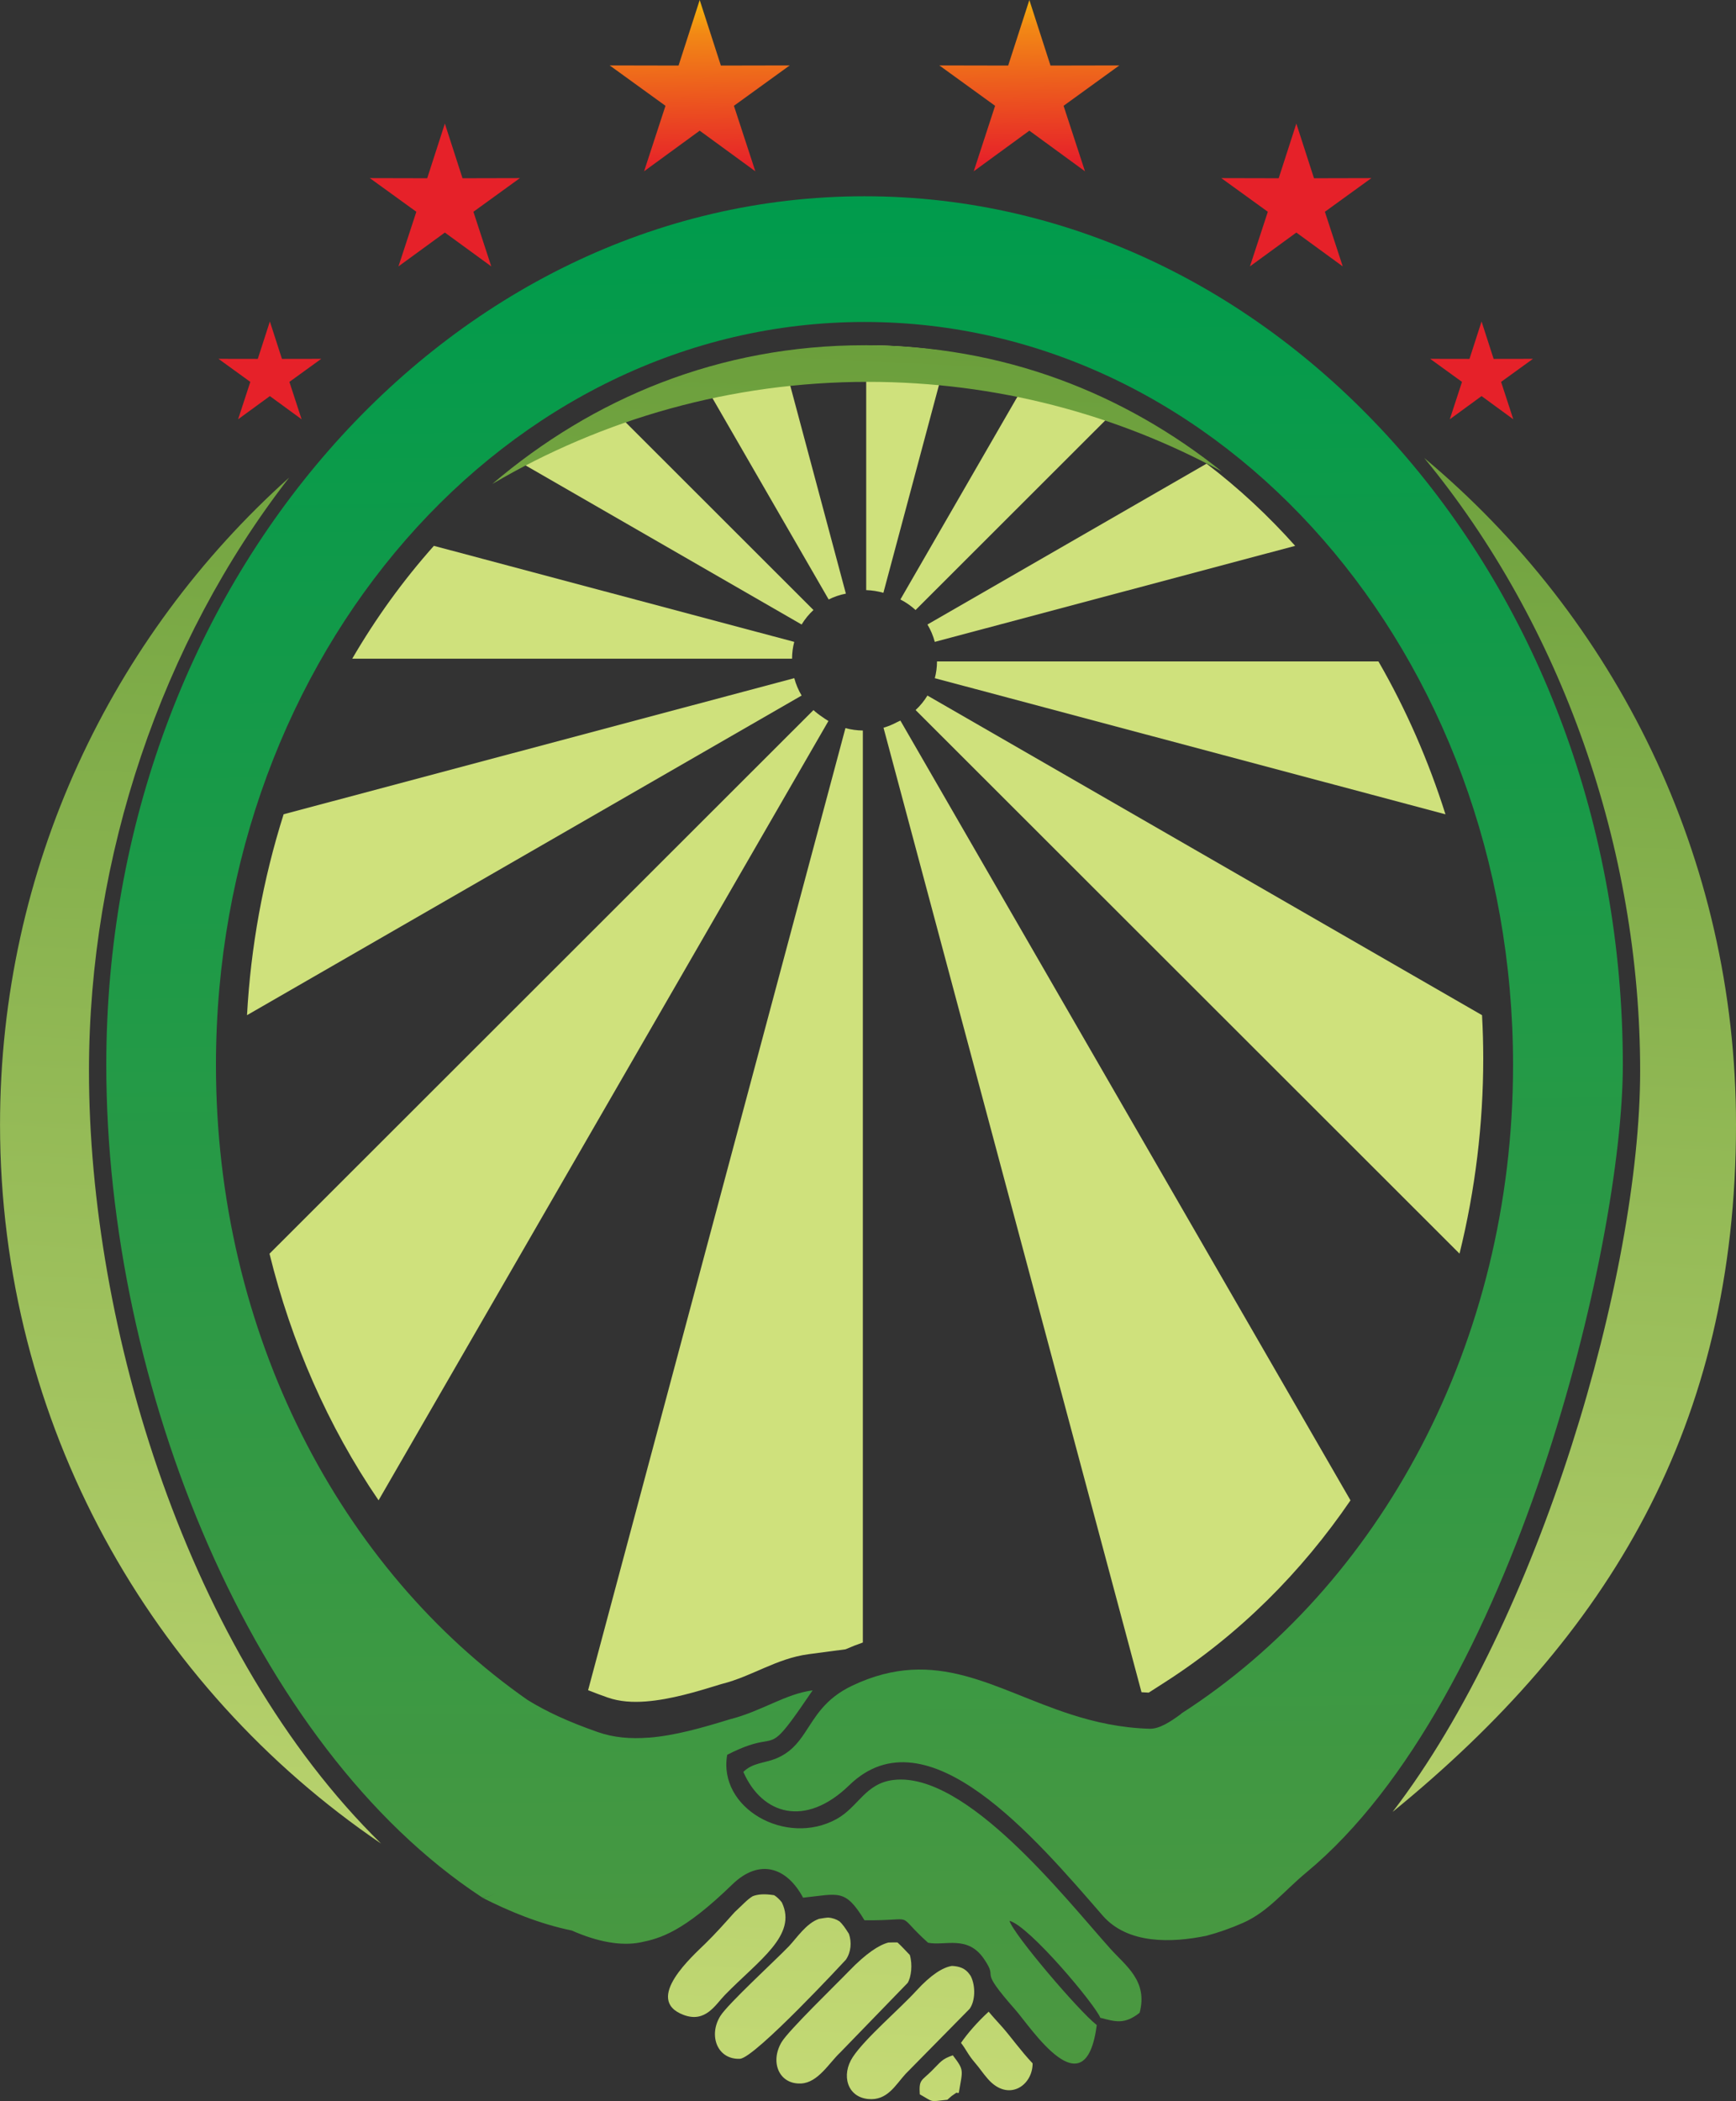 <?xml version="1.0" encoding="UTF-8"?>
<!DOCTYPE svg PUBLIC "-//W3C//DTD SVG 1.1//EN" "http://www.w3.org/Graphics/SVG/1.1/DTD/svg11.dtd">
<!-- Creator: CorelDRAW -->
<svg xmlns="http://www.w3.org/2000/svg" xml:space="preserve" width="51.778mm" height="62.634mm" version="1.1" style="shape-rendering:geometricPrecision; text-rendering:geometricPrecision; image-rendering:optimizeQuality; fill-rule:evenodd; clip-rule:evenodd"
viewBox="0 0 517.45 625.94"
 xmlns:xlink="http://www.w3.org/1999/xlink"
 xmlns:xodm="http://www.corel.com/coreldraw/odm/2003">
 <rect x="0" y="0" width="517.45" height="625.94" fill="#333333" stroke="none"/>
 <defs>
  <style type="text/css">
   <![CDATA[
    .fil3 {fill:#E62129}
    .fil0 {fill:#CFE17C}
    .fil4 {fill:url(#id0)}
    .fil1 {fill:url(#id1)}
    .fil2 {fill:url(#id2)}
    .fil5 {fill:url(#id3)}
   ]]>
  </style>
  <linearGradient id="id0" gradientUnits="userSpaceOnUse" x1="264.69" y1="49.15" x2="263.47" y2="-12.63">
   <stop offset="0" style="stop-opacity:1; stop-color:#E62129"/>
   <stop offset="0.651" style="stop-opacity:1; stop-color:#F28815"/>
   <stop offset="1" style="stop-opacity:1; stop-color:#FFF000"/>
  </linearGradient>
  <linearGradient id="id1" gradientUnits="userSpaceOnUse" x1="251.51" y1="58.55" x2="258.91" y2="779.99">
   <stop offset="0" style="stop-opacity:1; stop-color:#009B4C"/>
   <stop offset="1" style="stop-opacity:1; stop-color:#63973D"/>
  </linearGradient>
  <linearGradient id="id2" gradientUnits="userSpaceOnUse" x1="262.2" y1="103.25" x2="233.2" y2="689.33">
   <stop offset="0" style="stop-opacity:1; stop-color:#6B9F3C"/>
   <stop offset="1" style="stop-opacity:1; stop-color:#CFE17C"/>
  </linearGradient>
  <linearGradient id="id3" gradientUnits="userSpaceOnUse" xlink:href="#id0" x1="264.69" y1="49.15" x2="263.47" y2="-12.63">
  </linearGradient>
 </defs>
 <g id="Layer_x0020_1">
  <g id="_2338191034656">
   <g>
    <path class="fil0" d="M236.74 191.22l-107.41 -28.61c-9.21,10.32 -17.34,21.61 -24.34,33.62l131.1 0c0,-1.73 0.23,-3.4 0.65,-5z"/>
    <path class="fil0" d="M155.75 138.13l83.19 47.92c0.97,-1.6 2.16,-3.06 3.53,-4.32l-60.34 -60.27c-9.36,4.83 -18.16,10.42 -26.38,16.68z"/>
    <path class="fil0" d="M207.81 110.73l39.19 67.86c1.6,-0.8 3.32,-1.4 5.13,-1.74l-19.29 -72.08c-8.48,1.32 -16.84,3.31 -25.03,5.96z"/>
    <path class="fil0" d="M282.54 104.77l-19.23 71.84c-1.63,-0.48 -3.35,-0.75 -5.12,-0.81l0 -72.94c8.19,0.02 16.32,0.67 24.35,1.92z"/>
    <path class="fil0" d="M268.38 178.59l39.19 -67.87c4.64,1.5 9.23,3.21 13.74,5.12 4.08,1.73 8.06,3.6 11.94,5.61l-60.35 60.28c-1.35,-1.24 -2.87,-2.3 -4.53,-3.14z"/>
    <path class="fil0" d="M276.44 186.05l83.2 -47.92c9.61,7.31 18.42,15.53 26.41,24.48l-107.42 28.61c-0.49,-1.84 -1.23,-3.58 -2.19,-5.18z"/>
    <path class="fil0" d="M175.29 503.54l76.71 -286.63c1.66,0.45 3.39,0.7 5.19,0.72l0 271.69c-1.68,0.58 -3.4,1.25 -5.16,2.02l-11.02 1.46c-9.56,1.27 -16.83,6.59 -25.8,8.85l-0.23 0.06 -0.23 0.07c-7.09,2.19 -14.83,4.53 -22.26,5.1 -3.83,0.29 -7.76,0.1 -11.41,-1.19 -1.95,-0.69 -3.89,-1.4 -5.79,-2.16z"/>
    <path class="fil0" d="M246.93 214.79l-134.09 232.17c-15.15,-22.15 -26.04,-47.23 -32.51,-73.47l162.14 -161.95c0.77,0.71 1.6,1.36 2.48,1.94 0.63,0.47 1.3,0.91 1.98,1.31z"/>
    <path class="fil0" d="M238.94 207.21l-165.31 95.22c1.1,-20.25 4.77,-40.46 10.91,-59.85l152.21 -40.55c0.49,1.84 1.23,3.58 2.19,5.18z"/>
    <path class="fil0" d="M278.64 202.04l152.21 40.55c-5.03,-15.89 -11.71,-31.22 -19.98,-45.55l-131.58 0c-0,1.73 -0.23,3.41 -0.65,5z"/>
    <path class="fil0" d="M441.75 302.43l-165.31 -95.22c-0.97,1.6 -2.16,3.06 -3.53,4.32l162.13 161.94c4.69,-19 7.07,-38.59 7.07,-58.12 0,-4.31 -0.12,-8.62 -0.36,-12.93z"/>
    <path class="fil0" d="M402.54 446.97l-134.16 -232.3c-0.31,0.16 -0.63,0.31 -0.96,0.45 -1.28,0.69 -2.65,1.26 -4.07,1.68l76.9 287.33c0.72,0.05 1.44,0.1 2.15,0.12l4.82 -3.09c22.27,-14.28 40.76,-32.88 55.32,-54.19z"/>
   </g>
   <path class="fil1" d="M193.28 517.66c-5.27,0.41 -10.36,0.01 -15.13,-1.67 -8.87,-3.11 -15.17,-6.04 -20.81,-9.5l-0.05 -0.03c-55.71,-38.86 -92.92,-109.04 -92.92,-189.18 0,-122.27 86.56,-221.36 193.32,-221.36 106.77,0 193.31,99.1 193.31,221.36 0,83.02 -39.92,155.38 -98.97,193.25l0.04 0.05c-3.27,2.41 -6.53,4.52 -9.42,4.43 -8.6,-0.24 -16.27,-1.97 -23.37,-4.25 -22.88,-7.35 -40.08,-20.48 -65.18,-8.62 -8.28,3.91 -11.04,9.36 -14.18,14.05 -2.14,3.2 -4.45,6.04 -8.82,7.78 -3.22,1.28 -6.83,1.2 -9.53,3.9 5.57,12.72 18.47,16.7 31.6,3.94 23.11,-22.42 55.34,15.64 75.47,38.82 7.53,8.68 20.74,8.16 30.98,6.05 3.73,-0.99 7.37,-2.29 10.91,-3.85 7.47,-3.3 12.19,-9.49 18.91,-15.05 61.7,-51.15 94.28,-186.84 94.28,-240.5 0,-142.94 -101.19,-258.81 -226.02,-258.81 -124.82,0 -226.02,115.87 -226.02,258.81 0,96.05 43.92,203.19 111.81,247.84 0.81,0.48 2.58,-0.18 4.76,-1.42 -2.18,1.25 -3.96,1.93 -4.8,1.48 8.3,4.23 17.31,7.95 26.98,9.94 7.7,3.4 14.75,4.68 20.47,3.54 5.9,-1.19 12.75,-3.08 27.34,-17.23 8.23,-8 16.39,-5.01 21.13,3.91 10.67,-1.1 12.5,-2.81 18.31,6.72 16.45,0.2 8.45,-2.75 18.95,6.7 5.1,1 11.77,-2.36 16.66,4.81 4.8,7.01 -2.47,1.73 9.42,15.24 4.57,5.18 20.79,30.31 24.21,4.48 -5.52,-4.33 -24.9,-27.12 -26.02,-31.06 5.92,1.52 25.57,25.01 27.07,28.89 4.41,1.11 7.12,2.14 11.72,-1.5 2.52,-9.46 -4.11,-13.95 -8.69,-19.04 -13.49,-15.05 -42.97,-52.84 -64.62,-50.32 -8.52,1 -10.49,8.05 -17.04,11.66 -15.05,8.27 -35.4,-3.24 -32.58,-19.15 10.81,-5.54 12.01,-2.76 15.36,-5.75 1.93,-1.7 4.57,-5.32 10.1,-13.45 -8.25,1.09 -15.09,6.21 -24.72,8.64 -8.18,2.52 -16.4,4.87 -24.23,5.47z"/>
   <path class="fil2" d="M218.63 570.03c-3.06,3.42 -5.15,5.79 -8.43,9.02 -3.45,3.42 -18.6,16.64 -6.45,21.21 6.57,2.47 9.5,-3.06 12.35,-5.97 10.1,-10.34 21.67,-17.79 16.93,-27.57 -0.72,-0.91 -1.48,-1.62 -2.27,-2.12 -2.91,-0.46 -4.88,-0.3 -6.42,0.31 -0.8,0.49 -1.62,1.16 -2.47,1.99l-2.88 2.74 -0.03 0.04 -0.02 0.01 -0.29 0.33zm-71.9 -425.85c32.86,-19.32 71.13,-30.42 112,-30.42 38.17,0 74.09,9.67 105.43,26.68 -29.17,-23.29 -65.18,-37.59 -106.45,-37.59 -43.43,0 -81.03,15.84 -110.98,41.33zm268.38 395.59c64.36,-52.44 102.34,-114.96 102.34,-204.73 0,-79.81 -36.14,-151.16 -92.94,-198.61 41.06,49.75 64.37,116.38 64.37,182.62 0,60.6 -29.98,163.72 -73.78,220.72zm-328.91 -397.5c-52.89,47.37 -86.19,116.18 -86.19,192.77 0,89.08 45.04,167.64 113.58,214.18 -57.7,-56.57 -87.07,-153.79 -87.07,-230.17 0,-63.68 21.53,-127.72 59.68,-176.78zm166.85 444.94c-3.88,4.03 -18.01,17.68 -20.08,21.16 -3.52,5.91 -0.78,12.65 5.83,12.32 5.05,-0.26 8.33,-6.13 11.67,-9.26l20.08 -20.71c1.06,-1.74 1.5,-5.43 0.64,-8.31 -1.25,-1.29 -2.47,-2.64 -3.68,-3.74 -0.83,-0.02 -1.75,-0.01 -2.71,0.03 -2.82,0.74 -6.65,3.23 -11.75,8.51zm-32.49 26.12c4.45,-0.2 31.55,-29.49 31.56,-29.5 1.56,-2.27 1.8,-5.24 0.91,-7.73 -1.11,-1.78 -1.96,-2.95 -2.78,-3.69 -0.94,-0.63 -2.08,-1.05 -3.38,-1.14l-0.03 0c-0.77,0.04 -1.66,0.2 -2.74,0.38 -3.81,1.34 -6.63,5.72 -8.95,8.16 -3.93,4.1 -18.18,17.16 -20.44,20.78 -3.62,5.81 -0.9,13.03 5.86,12.75zm52.55 -20.25c-5.07,5.54 -15.28,14.19 -18.94,19.77 -3.46,5.28 -1.69,11.86 4.61,12.47 5.7,0.56 8.13,-4.19 11.14,-7.48l19.09 -19.38c1.65,-2.24 1.87,-6.73 0.34,-9.77l-0.31 -0.45c-1.33,-1.94 -3.2,-2.47 -5.29,-2.57 -2.66,0.41 -6.17,2.53 -10.63,7.4zm10.88 19.22c-3.34,1.17 -3.49,1.87 -6.38,4.73 -2.96,2.93 -3.74,2.44 -3.45,6.89 4.29,2.4 2.61,2.23 8.21,1.62l1.27 -1.11c0.11,-0.07 0.48,-0.34 0.6,-0.42 1.63,-1.06 0.19,-0.39 1.55,-0.52 1.15,-6.94 1.72,-6.61 -1.79,-11.2zm2.45 -3.71c1.62,2.09 2.03,3.43 4.15,5.9 1.57,1.83 2.31,3.08 3.91,4.9 6.06,6.86 13.31,1.97 13.29,-4.7 -3.46,-3.64 -6.48,-7.9 -8.95,-10.7 -1.32,-1.5 -2.79,-3.05 -4.15,-4.69 -3.38,3.1 -6.3,6.47 -8.25,9.3z"/>
   <polygon class="fil3" points="386.4,36.81 391.66,53.1 408.77,53.06 394.91,63.09 400.23,79.36 386.4,69.28 372.57,79.36 377.9,63.09 364.03,53.06 381.14,53.1 "/>
   <polygon class="fil3" points="441.61,95.77 445.21,106.92 456.93,106.9 447.43,113.77 451.07,124.91 441.61,118 432.14,124.91 435.78,113.77 426.29,106.9 438.01,106.92 "/>
   <g>
    <polygon class="fil4" points="306.82,0 313.12,19.53 333.64,19.49 317.02,31.52 323.4,51.03 306.82,38.93 290.24,51.03 296.61,31.52 279.99,19.49 300.51,19.53 "/>
    <polygon class="fil5" points="208.56,0 202.26,19.53 181.73,19.49 198.36,31.52 191.98,51.03 208.56,38.93 225.14,51.03 218.76,31.52 235.39,19.49 214.87,19.53 "/>
   </g>
   <polygon class="fil3" points="132.6,36.81 127.34,53.1 110.23,53.06 124.1,63.09 118.77,79.36 132.6,69.28 146.43,79.36 141.11,63.09 154.97,53.06 137.86,53.1 "/>
   <polygon class="fil3" points="80.44,95.77 76.84,106.92 65.12,106.9 74.61,113.77 70.97,124.91 80.44,118 89.9,124.91 86.26,113.77 95.76,106.9 84.04,106.92 "/>
  </g>
 </g>
</svg>
